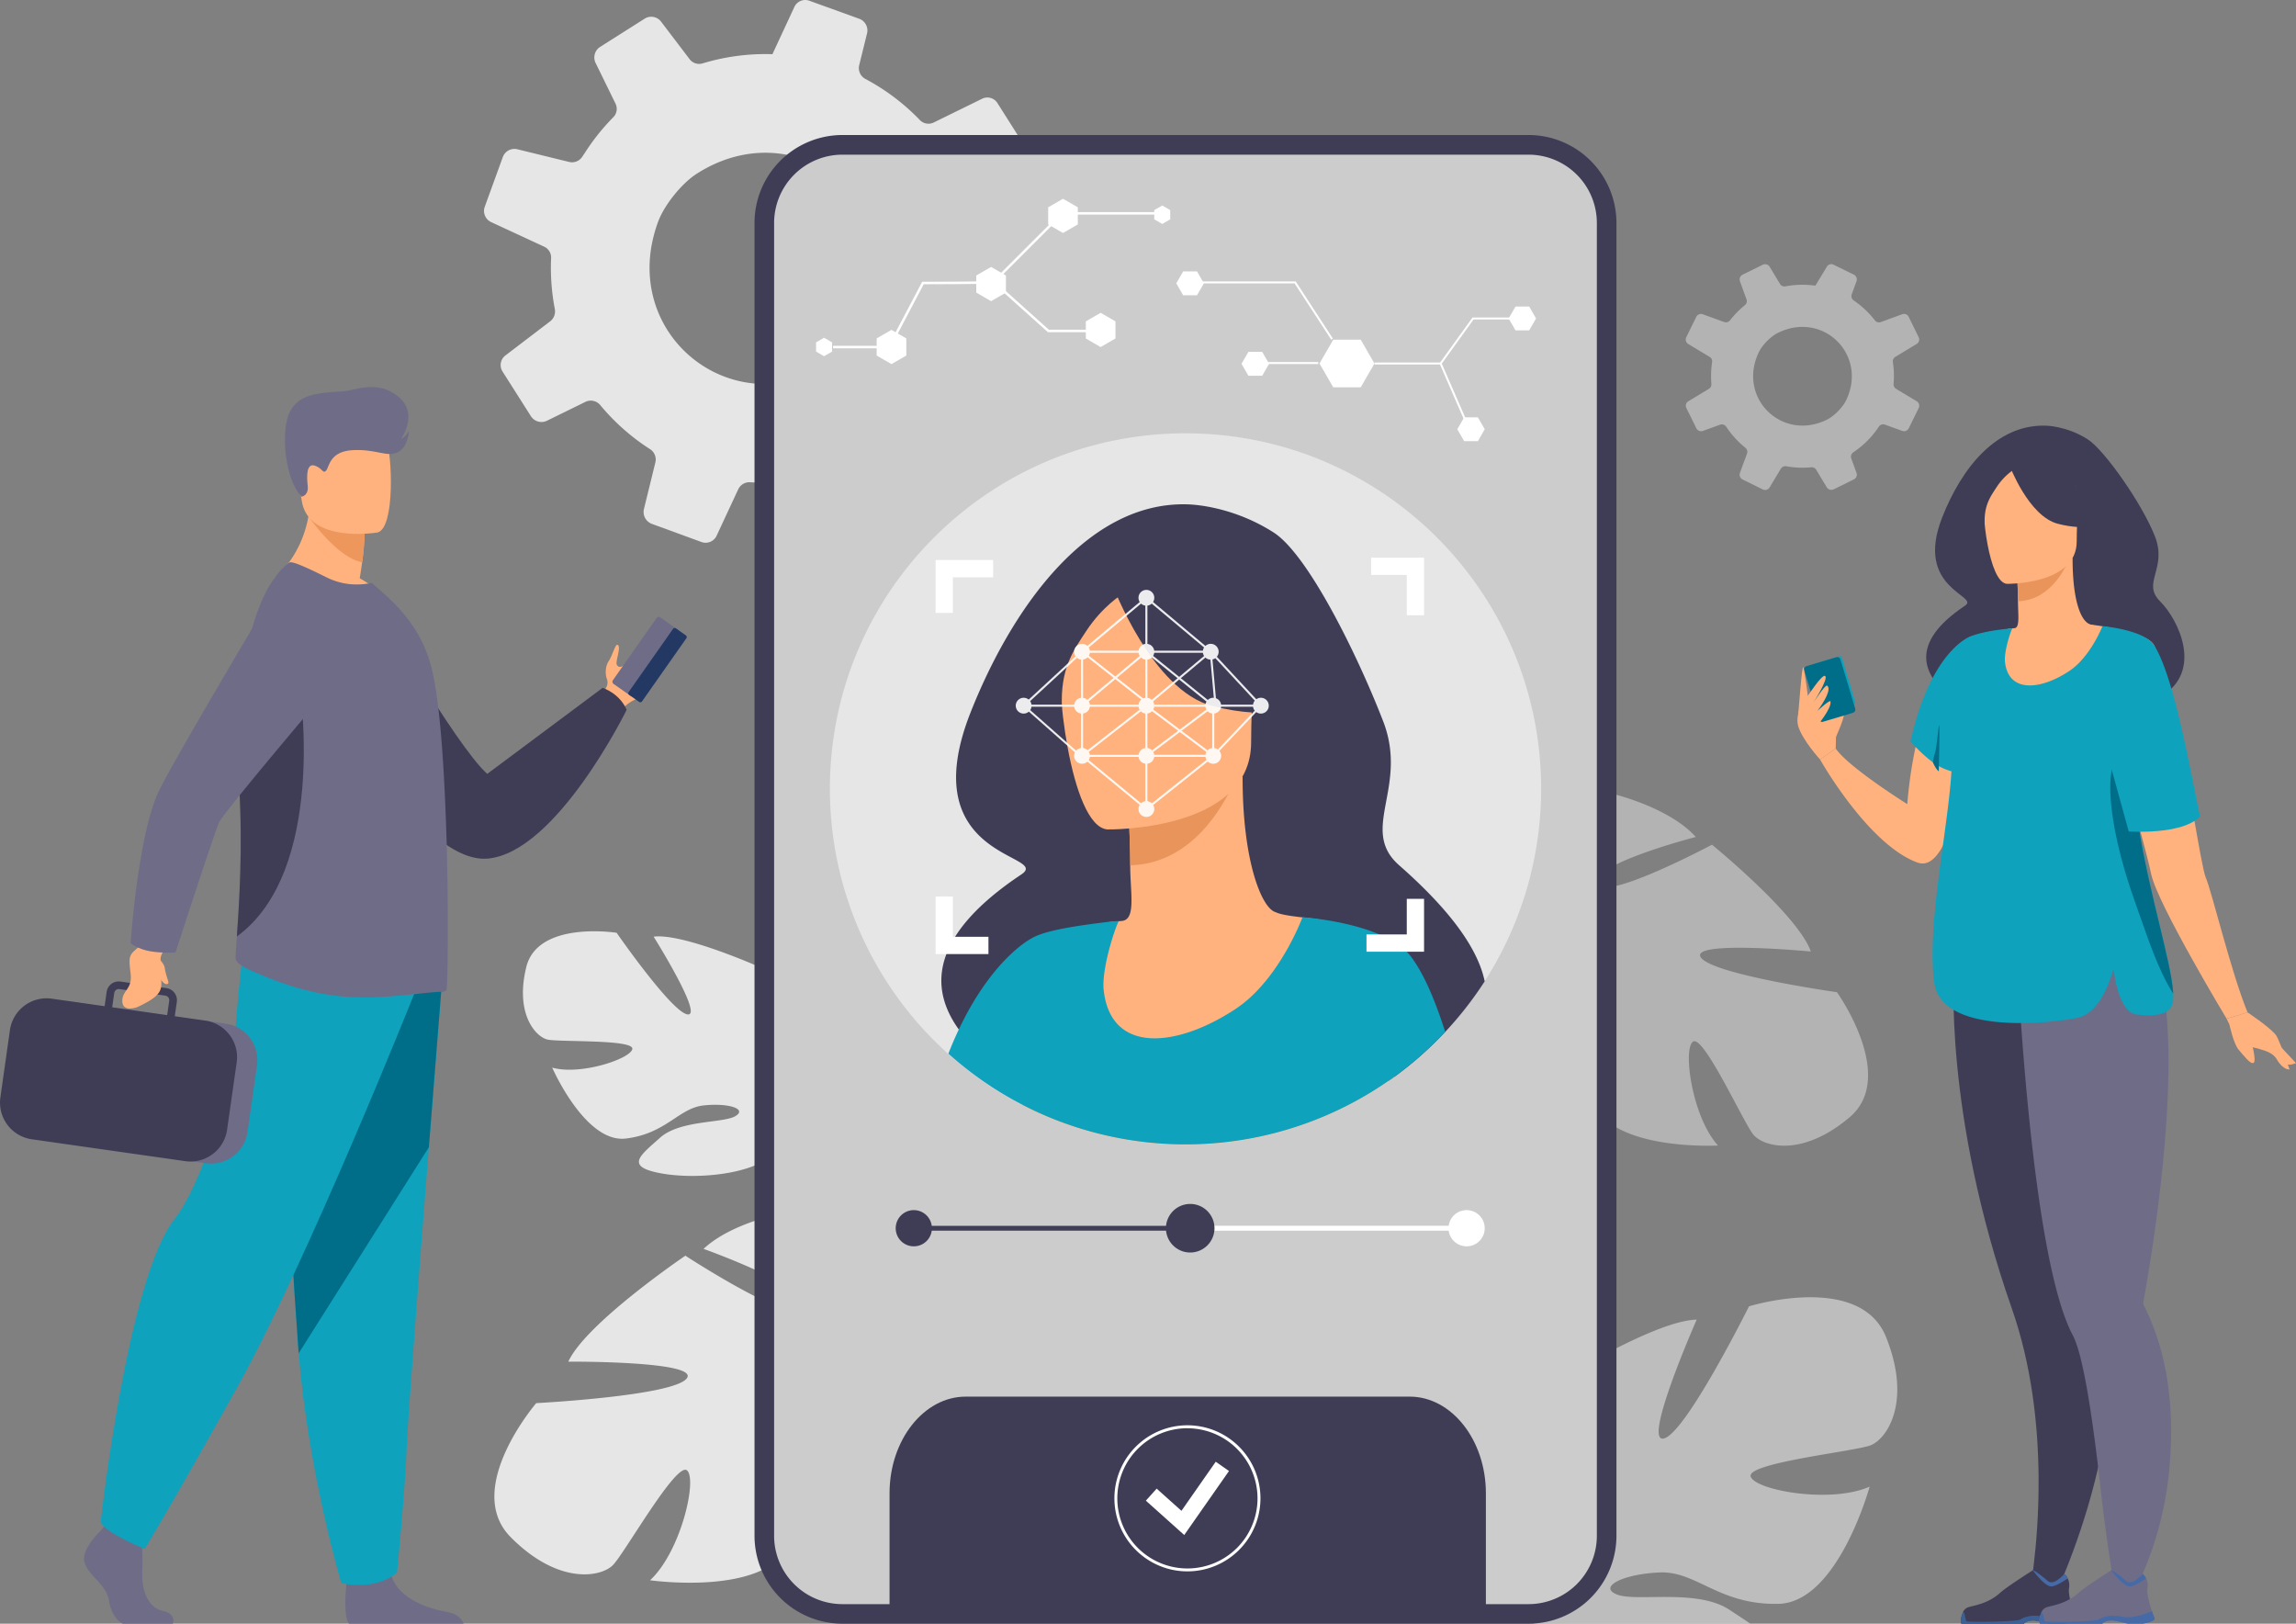 <svg id="_лой_1" data-name="‘лой_1" xmlns="http://www.w3.org/2000/svg" viewBox="0 0 2238.84 1583.03"><rect x="0" y="0" width="2238.84" height="1583.03" fill="#808080" stroke="none"/><defs><style>.cls-1,.cls-4{opacity:0.5;}.cls-2,.cls-3,.cls-4{fill:#e6e6e6;}.cls-3{opacity:0.6;}.cls-5{fill:#ffb27d;}.cls-6{fill:#6f6c88;}.cls-7{fill:#233862;}.cls-8{fill:#3f3d56;}.cls-9{fill:#0ea2bd;}.cls-10{fill:#006e88;}.cls-11{fill:#ed975d;}.cls-12{fill:#e8945b;}.cls-13{fill:#466aa5;}.cls-14{fill:#3b6096;}.cls-15{fill:#ccc;}.cls-16{fill:#fff;}.cls-17{opacity:0.9;}</style></defs><g class="cls-1"><path class="cls-2" d="M1868.88,391.1l-20-12a5.17,5.17,0,0,1-2.44-4.8q.32-3.7.31-7.48a85.79,85.79,0,0,0-1-13.7,5.11,5.11,0,0,1,2.42-5.21L1869,335.31a5,5,0,0,0,1.91-6.53l-9.81-20a5,5,0,0,0-6.1-2.46L1833.94,314a5,5,0,0,1-5.72-1.68,90.1,90.1,0,0,0-20.69-19.42,5.13,5.13,0,0,1-1.91-5.95l4.68-12.81a5.17,5.17,0,0,0-2.54-6.35l-19.85-9.71a4.52,4.52,0,0,0-1.25-.43,5,5,0,0,0-5.28,2.34l-9,14.89-2.19,3.64a88.18,88.18,0,0,0-12.55-.89,90.14,90.14,0,0,0-16.73,1.55,5,5,0,0,1-5.21-2.32l-10.11-16.8a5.15,5.15,0,0,0-6.69-1.95l-15.27,7.49-4.38,2.16a5.21,5.21,0,0,0-2.61,6.46l6.37,17.61a5,5,0,0,1-1.52,5.65A89.41,89.41,0,0,0,1688,311c-.38.41-.68.81-1,1.24a2.35,2.35,0,0,1-.36.41,5.08,5.08,0,0,1-5.49,1.27l-20.81-7.55a3.87,3.87,0,0,0-.72-.2A5.16,5.16,0,0,0,1654,309l-9.71,19.78a5.15,5.15,0,0,0,2,6.66l20.82,12.53a4.94,4.94,0,0,1,2.36,5.11,91.53,91.53,0,0,0-1,13.77q0,3.74.31,7.4a5.26,5.26,0,0,1-2.52,4.91l-20,12.09a5,5,0,0,0-1.9,6.48l9.73,19.75a5.22,5.22,0,0,0,6.48,2.62l16.68-6.05a5.13,5.13,0,0,1,6,2,89.79,89.79,0,0,0,18.63,20.46,5.1,5.1,0,0,1,1.63,5.77L1696.64,461a5.26,5.26,0,0,0,2.61,6.5l19.7,9.69a5.05,5.05,0,0,0,6.56-1.93l.53-.87L1736.49,457a5.16,5.16,0,0,1,5.36-2.41h0a89.78,89.78,0,0,0,15.76,1.4c2.87,0,5.69-.16,8.51-.41A5.05,5.05,0,0,1,1771,458l10.27,17.06a5.24,5.24,0,0,0,6.79,2l19.67-9.69a5.83,5.83,0,0,0,1.45-1.06,5.21,5.21,0,0,0,1.12-5.29L1805.17,447a5.18,5.18,0,0,1,.88-5,5.48,5.48,0,0,1,1.07-1,89.47,89.47,0,0,0,25-25.07,5,5,0,0,1,5.09-2.18,5.44,5.44,0,0,1,.83.23l16.85,6.12a5.11,5.11,0,0,0,6.33-2.54l.23-.46,9.48-19.26A5.21,5.21,0,0,0,1868.88,391.1Zm-157.5-38a59.14,59.14,0,0,1,4-10.39c3.31-6.64,11.47-14.85,18.12-18.12.72-.36,1.43-.69,2.14-1,43.56-19.57,85.58,23.2,64.46,66.79-2.77,5.7-8.9,12.38-14.87,16.53a31.61,31.61,0,0,1-4.07,2.38,55.18,55.18,0,0,1-18,5.34C1729.55,418.35,1701.9,387.47,1711.38,353.1Z"/></g><path class="cls-2" d="M1011.51,290.16,962,267.2a12.09,12.09,0,0,1-6.9-10.57q-.23-8.7-1.18-17.49A203,203,0,0,0,948,207.5a11.93,11.93,0,0,1,4.3-12.75l45.37-34.57a11.7,11.7,0,0,0,2.79-15.69l-27.89-44.06a11.59,11.59,0,0,0-14.83-4.2l-47.15,23.14a11.63,11.63,0,0,1-13.74-2.46,211.14,211.14,0,0,0-53.1-40,12,12,0,0,1-5.94-13.37l7.66-31A12.14,12.14,0,0,0,838,18.35L789.29.75a10.6,10.6,0,0,0-3-.69,11.64,11.64,0,0,0-11.72,6.78l-17.2,37-4.17,9a208.63,208.63,0,0,0-29.47,1.1,211.15,211.15,0,0,0-38.56,7.84,11.63,11.63,0,0,1-12.72-4.08L644.63,21.11a12,12,0,0,0-16.06-2.87L594.88,39.56l-9.64,6.13a12.21,12.21,0,0,0-4.46,15.7l19.3,39.42A11.62,11.62,0,0,1,598,114.34a208.51,208.51,0,0,0-27.89,35A36.3,36.3,0,0,0,568,152.5a6.87,6.87,0,0,1-.72,1,11.9,11.9,0,0,1-12.47,4.35l-50.39-12.33a8.74,8.74,0,0,0-1.71-.29,12.1,12.1,0,0,0-12.39,7.81l-17.62,48.51a12,12,0,0,0,6.24,15l51.65,23.93a11.63,11.63,0,0,1,6.79,11.3,213.55,213.55,0,0,0,1.05,32.35q.94,8.7,2.58,17.15a12.26,12.26,0,0,1-4.62,12.06l-43.6,33.24a11.72,11.72,0,0,0-2.8,15.58l27.66,43.54a12.24,12.24,0,0,0,15.76,4.46l37.31-18.3a12,12,0,0,1,14.52,3,210.32,210.32,0,0,0,48.57,43,12,12,0,0,1,5.24,13l-11.13,45.41a12.37,12.37,0,0,0,7.74,14.49L684,528.43a11.83,11.83,0,0,0,14.79-6.16l1-2.15,20-42.95a12.08,12.08,0,0,1,11.89-7h.05a209.38,209.38,0,0,0,37.06-.72c6.69-.73,13.23-1.79,19.73-3.1a11.84,11.84,0,0,1,11.92,4.4l28.22,37.13a12.26,12.26,0,0,0,16.32,3l43.38-27.53a13.26,13.26,0,0,0,3.1-2.85,12.21,12.21,0,0,0,1.27-12.6L877.2,436.44a12.21,12.21,0,0,1,.8-11.95,13.3,13.3,0,0,1,2.25-2.52,209.54,209.54,0,0,0,51.8-64.67,11.82,11.82,0,0,1,11.29-6.38,12.92,12.92,0,0,1,2,.32l40.8,10a12,12,0,0,0,14.1-7.52l.42-1.13,17.21-47.26A12.22,12.22,0,0,0,1011.51,290.16ZM635,241.43a140.65,140.65,0,0,1,6.72-25.23c6-16.28,23-37.46,37.64-46.78,1.57-1,3.14-2,4.72-2.91,96.53-56.59,205.19,32.44,167,139.31-5,14-17.6,31.07-30.46,42.23a73.62,73.62,0,0,1-8.87,6.59,129.69,129.69,0,0,1-40.63,17C693.84,388.81,621.63,323.87,635,241.43Z"/><path class="cls-3" d="M1823.91,1409.14c-15.89,6-121.14,17.08-116.8,30.41s77.89,26.78,116,9.82c0,0-30.94,113-88.91,114.29s-79.9-32.08-115.7-30.61-60.62,14.08-41.75,21.53,78.17-6.06,109.71,14.92c4.63,3.08,9.12,6,13.24,8.71,2.48,1.66,4.84,3.26,7,4.82H1495.88c0-1.7,0-3.32,0-4.82a125.24,125.24,0,0,0-.95-14s-109.12-45.23-70.55-128.67c0,0,32.57-52.28,72.06-69.4,0,0-8.13,118.59,14,118.73s-.47-132.79-.47-132.79,101.7-64.6,144.49-65.51c0,0-53.49,121.18-32,115.87s83-128.82,83-128.82,108.13-33.53,133.61,29.88S1839.81,1403.11,1823.91,1409.14Z"/><path class="cls-2" d="M497.83,1498.48c-46.6-47.2,25.05-130.5,25.05-130.5s133.74-7,146.78-24.12-115.51-16.33-115.51-16.33c17.34-37.74,114.16-103.3,114.16-103.3s109.61,71.53,118,51.75-100.28-58.39-100.28-58.39c30.51-28.54,89.64-37.33,89.64-37.33,89.2-2.09,87.27,112.55,87.27,112.55s38.52,24,97.57,25.94h0s11.48-.63,28.83,2l-5.49,9.43c-3-.7-5.92-1.28-8.81-1.71H975l-.13,0c-1.83-.2-4.45-.48-7.64-.79h0c-7.32-.4-12.62-.88-16.34-1.4h0c-22.73-1.67-53-2.66-62.69,2.81a21,21,0,0,0-3.15-4.53l3.15,4.53c25.18,36.27-16,120.32-51.43,159.9s-36.66,12.61-43.15-23.58,28.47-83.75,29.13-103.43-20.17-2.48-35.31,28.83,6.1,63.75-17.48,114.85-136.11,35-136.11,35c29.84-27.39,46.29-98.06,36.11-107.08s-60.71,80.41-72.22,92.23S544.44,1545.68,497.83,1498.48Z"/><path class="cls-2" d="M513.14,943c11.09-45.75,88.13-33.59,88.13-33.59s54.16,78.12,69.36,79.61-33.27-75.83-33.27-75.83c29.26-3.62,105,30.36,105,30.36s-2.27,92.87,12.83,90.58S753,951.79,753,951.79C781.6,959.55,809,992,809,992c34.55,53.06-35.37,94.7-35.37,94.7s-.09,32.2,20.76,68.58h0a109.67,109.67,0,0,1,9.54,18.16l-7.75.21q-1-3.09-2.26-6a0,0,0,0,0,0,0,.59.59,0,0,0,0-.08c-.56-1.19-1.37-2.87-2.37-4.92h0c-2.49-4.57-4.18-8-5.25-10.39v0c-7.47-14.35-18.18-33-25.1-36.8a15,15,0,0,0,1.57-3.59l-1.57,3.59c-12.49,28.74-78.62,35.23-115.73,28.64s-21.3-17.43-1.87-34.85,61.19-14.08,73.31-21-6-13.1-30.58-10.55S650,1105.11,610.38,1110s-71.92-69.12-71.92-69.12c27.67,7.79,76.49-8.66,78.13-18.18s-71.21-6.63-82.64-9.17S502,988.76,513.14,943Z"/><path class="cls-4" d="M1803.63,1089.21c46.63-39.56-12.4-121.87-12.4-121.87S1669,950,1658.4,933.26s107.4-5.6,107.4-5.6c-12.86-36.07-96.44-104.14-96.44-104.14s-106.46,56.78-112.6,37.93S1653.59,816,1653.59,816c-25.69-28.69-79.28-41.56-79.28-41.56-81.73-9.17-89.28,96.26-89.28,96.26s-37.32,18.88-91.71,15.89h0a142.53,142.53,0,0,0-26.63-.48l4.27,9.11c2.79-.41,5.54-.69,8.23-.85h.17c1.7,0,4.12-.08,7.08-.11h0c6.75.23,11.65.22,15.11,0h0c21,.31,48.91,1.86,57.34,7.67a19.87,19.87,0,0,1,3.26-3.91l-3.26,3.91c-26.07,31.26,5,111.79,34.23,151s32.65,14.56,41.54-18.14-19.33-79.22-18.34-97.35,18.72-.64,30.08,29.35-10.78,58,6.72,106.87,122.15,43.17,122.15,43.17c-25.17-27.57-34.54-93.81-24.46-101.26s49.22,78.77,58.83,90.56S1757,1128.77,1803.63,1089.21Z"/><g id="man"><path class="cls-5" d="M644.19,647.74c-5.09,13.67-13.9,29.54-23.15,33.48-10.48,4.48-14.86,10.8-14.86,10.8l-8.46-4.92-10.11-5.88s.23-1.12.73-3,1.25-4.35,2.27-7.17a9.77,9.77,0,0,0,1.2-9c-1.9-5-1.52-12.74,1.73-17.46s6.37-16.32,8.32-16c4.73.81-2.32,16.78-.3,19.74,1.83,2.68,4.12,1.76,4.55,1.55l.07,0c13.27-5.83,29.36-37.28,36.48-33C645.32,618.47,646.35,641.92,644.19,647.74Z"/><path class="cls-6" d="M598.29,666.78l16.62,11.68a2.62,2.62,0,0,0,3.64-.63l42.57-60.58a2.61,2.61,0,0,0-.64-3.63l-16.62-11.68a2.61,2.61,0,0,0-3.63.63l-42.57,60.58A2.61,2.61,0,0,0,598.29,666.78Z"/><path class="cls-7" d="M613.51,677.47l9.74,6.85a2,2,0,0,0,2.76-.48l43.29-61.6a2,2,0,0,0-.48-2.76l-9.74-6.85a2,2,0,0,0-2.77.48L613,674.71A2,2,0,0,0,613.51,677.47Z"/><path class="cls-8" d="M359.88,579.86s84.56,147.49,115.24,174.63l112.49-83.87s16.32,5,23.47,21.4c0,0-68.31,139.17-135.57,145.07S313.86,670.28,313.86,670.28Z"/><path class="cls-6" d="M168.51,1583H119.65c-6.15-3.34-11.63-11-13.36-22.38-2.39-15.75-20-24.33-23.85-37.21s15.75-31,15.75-31l3.27-4.22,3.4-4.38,32.43,7.64s.8,7.73,1.29,17.56a225,225,0,0,1,.14,22.5c-.95,17.16,4.8,35.65,20.05,39C170.05,1573,169.55,1579.71,168.51,1583Z"/><path class="cls-6" d="M452.07,1583H340.34c-5.38-6.55-3.4-30.75-2.58-38.66.16-1.59.28-2.51.28-2.51s38.16-30.52,43.4-7.16c.16.74.35,1.45.56,2.16,6.6,21.86,36.22,31.79,53.33,34.56C446.44,1573.22,450.55,1579,452.07,1583Z"/><path class="cls-9" d="M430.78,959.33s-5.79,72.28-12.6,159.18c-9.25,118-20.38,263-21.49,290.49-1.9,47.69-9.54,124-9.54,124s-18.11,18.13-54.36,10.49c0,0-32.3-108.91-41.53-224.14-.14-1.89-.29-3.79-.43-5.69-8.58-117.31-21.93-364.33-21.93-364.33Z"/><path class="cls-10" d="M430.78,959.33s-5.79,72.28-12.6,159.18L291.26,1319.33c-.14-1.89-.29-3.79-.43-5.69-8.58-117.31-21.93-364.33-21.93-364.33Z"/><path class="cls-9" d="M404.33,967.91s-104.44,261.79-173.1,384.82S141.1,1510.1,141.1,1510.1s-39.34-15.74-42.92-26.47c0,0,26.26-237.51,72.25-295.41,26-32.72,56.51-130.9,57.94-165.23s9.29-102.29,9.29-102.29Z"/><path class="cls-5" d="M378.33,586.27c-40.81,12.88-111.42-21.88-111.42-21.88s37.63-28.24,35.65-86.95l31.56,25.43,21.43,17.27a257.6,257.6,0,0,1-2.43,28c-.62,4.69-1.39,9.92-2.36,15.64A97.72,97.72,0,0,1,378.33,586.27Z"/><path class="cls-11" d="M355.55,520.14a257.6,257.6,0,0,1-2.43,28c-23.75-4.08-50.69-42.46-50.69-42.46,12.09-3.5,22.68-4.12,31.69-2.84Z"/><path class="cls-5" d="M368,519.17s-67.4,11.2-73.73-30.88-19.29-69,23.48-77.92,53.56,5.87,59.09,19.41S385.4,515.17,368,519.17Z"/><path class="cls-6" d="M435.29,965.35A6.61,6.61,0,0,1,431,967c-15.33-.21-60,8.31-97.83,4.42-31.87-3.06-60.09-12.5-90.39-26.08-4-1.81-13.28-6.75-13.07-11.25.13-4.92.62-12.06,1.24-21.06,2.14-31.27,5.88-85.06,2.23-147.12-.65-11.56-1-23-1-34.31-.31-84.1,16.37-158.08,49.88-183.12,2.86-2.05,20.44,6.54,36.58,14.5,14.92,7.36,29.84,8.17,43.94,5.32l14.09,12.46c17.17,15.94,36,37.61,44.15,70.5,7,28,11,78.48,13.28,130.79,1,23.71,1.84,47.62,2.05,70.31v.81c.2,2.25.2,4.71.2,7C437.13,918.34,436.31,964.52,435.29,965.35Z"/><path class="cls-8" d="M231,913c2.14-31.27,5.88-85.06,2.23-147.12-.65-11.56-1-23-1-34.31,14-33.86,25.37-58.42,25.37-58.42H292.7S318.5,849.37,231,913Z"/><path class="cls-6" d="M50.7,1112.72l150.07,21.39a36,36,0,0,0,40.57-30.46l9.27-65A36,36,0,0,0,220.16,998L70.08,976.66a36,36,0,0,0-40.57,30.45l-9.27,65A36,36,0,0,0,50.7,1112.72Z"/><path class="cls-8" d="M228.63,1017.43h0a36.1,36.1,0,0,0-24.86-21.72h0c-1.13-.27-2.28-.5-3.47-.67l-29.88-4.25,2-14a11.9,11.9,0,0,0-10.09-13.43l-7.79-1.12-31.38-4.47-5.66-.8A11.88,11.88,0,0,0,104,967l-2,14-51.58-7.36a36.12,36.12,0,0,0-40.73,30.57L.36,1070a36.1,36.1,0,0,0,30.56,40.72l149.81,21.35a34.21,34.21,0,0,0,7.81.25h0a35.36,35.36,0,0,0,11.69-2.95,36.06,36.06,0,0,0,21.2-27.87l9.38-65.78A35.66,35.66,0,0,0,228.63,1017.43ZM111.41,968.05a4.44,4.44,0,0,1,3.68-3.74,4.29,4.29,0,0,1,1.34,0l6.66.94,24.7,3.53,13.46,1.92a4.43,4.43,0,0,1,3.76,5l-2,14-53.61-7.65Z"/><path class="cls-5" d="M164.82,919.07s-7.88,10.5-8.2,14.69c-2.11,28.43,10.88,32.37-22.76,48.16,0,0-14.36,5.48-14.6-5.67s10-11.33,8.1-26.94c-2.16-18-1.94-18.17,9.87-27.57l7.83-12.93Z"/><path class="cls-6" d="M144.78,927.11c12.67,2.48,26.4,1.47,26.4,1.47s37.62-116.21,42.46-126.82S325.38,665.5,325.38,665.5L280.85,554.05S165.23,747.18,153.49,774.32c-19.4,44.85-26.13,145.39-26.13,145.39A48.21,48.21,0,0,0,144.78,927.11Z"/><path class="cls-6" d="M294.24,484.23s6.92-1.15,5.8-10.68-1.1-22,6.65-19.66,8.13,8.52,11.31,4.9,3.24-18.88,26.29-19.94,32.42,7,43.14,2.25,11.28-20.94,11.28-20.94-3,5.79-7.65,7.64c0,0,17.88-24.46-2.82-41.23s-41.81-5.8-53.8-5.07C308,383.1,291,384.68,282.37,402S277.3,467.54,294.24,484.23Z"/><path class="cls-5" d="M152.39,931.57s7.59,7.91,8.06,11.2c1.54,10.57,5.07,15.13,3.3,16.28-3.67,2.39-8.54-5.43-10.86-12.45S152.39,931.57,152.39,931.57Z"/></g><path class="cls-8" d="M1994.74,415s20.13,0,41,13.3c16.38,10.45,53.42,63.33,65.62,94.79s-13.23,45.09,4.94,63.14c17.95,17.85,42.49,68.18.86,92.89-23.52,14-65.37-29.21-92.25-35.3s-98.82,49.32-117.74,31.89-37.87-47.36,19-85.26c14.68-9.78-50-15.91-22.31-86.07C1912.88,456,1946.81,413.58,1994.74,415Z"/><path class="cls-5" d="M1790.24,718.64c0-.7,10.36-22.13,7.07-23.78s-9.21-1.4-9.89,2.35S1790.24,718.64,1790.24,718.64Z"/><path class="cls-8" d="M1944.94,452.31s50.72-51.09,82.89-4.36c0,0,19.87-5.78,28.55,35.07,8.86,41.68-4.68,67.16-19,59.33-9.19-5-16.15,11.07-16.15,11.07Z"/><path class="cls-5" d="M1869.57,840.89c-48.31-17.8-94.84-100.47-94.84-100.47L1790,729.75c12.7,18.56,69.79,54.21,69.79,54.21,1.3-15.65,3.19-29.84,5.53-42.7,15.85-87.37,52.11-113.25,61.84-118.75a22.4,22.4,0,0,1,2.45-1.24s0,.64-.1,1.86c-.14,2.63-.45,7.93-1,15.19C1924.74,692.42,1909.94,855.77,1869.57,840.89Z"/><path class="cls-5" d="M2103.07,930.11c-23.87-53.53-35.29-68.67-35.69-85.51-.31-13.32,6.25-27.69,19-62.92a130.94,130.94,0,0,0,6.35-25.47C2102.83,688.28,2063.38,614,2039,609c-10.55-2.55-18.14-25.43-18-65l-3.06.61-51.4,10.17s1.16,16.18,1.2,31.42c0,12.7,2.15,26.07-3.61,26.26-3.7.33-5.88.55-5.88.55s-42.87,59.53-46.47,114.9,34.32,79.41-.29,190.05C1876.12,1030.94,2116.25,959.68,2103.07,930.11Z"/><path class="cls-12" d="M1966.5,554.76s1.17,16.18,1.21,31.42c28.77-.81,44-27,50.2-41.59Z"/><path class="cls-8" d="M2023.22,539s15.08-23.82,18.7-44.19c2.58-14.54-4.83-68.44-59-60.68a73.58,73.58,0,0,0-30.52,11.54c-11.76,7.94-28.73,25.09-9.76,72.12l4.93,15.89Z"/><path class="cls-5" d="M1956.9,569.2s68.06,1.12,68.11-41.28,8.86-70.8-34.59-73.31-51.92,13.66-55.38,27.8S1939.2,567.81,1956.9,569.2Z"/><path class="cls-8" d="M1959.42,453.57s18.63,49.74,47.23,57.09,41-.31,41-.31-21.94-17.42-26.49-47.84C2021.17,462.51,1973.47,429.9,1959.42,453.57Z"/><path class="cls-8" d="M1964,457.61a60,60,0,0,0-17.23,17.57c-6.21,9.46-12.4,17.86-11.48,36.59,0,0-14-33.8,1.74-52.93C1953.8,438.56,1964,457.61,1964,457.61Z"/><path class="cls-8" d="M2042.8,1443.73c-17.12,68.12-42.9,120.34-42.9,120.34l-22.44-1.55s11-52.37,10.37-123.12c-.44-49.46-6.56-107.91-26.1-163.73-67.16-191.8-56.31-331.39-56.31-331.39l126.29,14.77,5.89.69c.52,58,2,136.75,3.33,198.33,1.16,55.38,2.18,96.87,2.18,96.87C2067.39,1307.23,2058.57,1381,2042.8,1443.73Z"/><path class="cls-5" d="M2191.59,987l-20.44,6.13s-67.4-111.84-73.53-140.94c-2-9.47-6.9-28.43-12.62-49.67-11.83-44-27.11-97.81-27.11-97.81l-5-21.79-17.16-74.31s32.86,3.36,52.07,11.39c6.37,2.66,11.22,5.83,12.92,9.55,14.11,31,28.21,109.38,38.11,165.26,5.52,31.15,9.73,55.32,11.93,60.45C2156.86,869.51,2175.59,948.15,2191.59,987Z"/><path class="cls-6" d="M2115.26,1432.85c-7.26,77.5-39.24,127.61-39.24,127.61l-10.72,7.8s-10.15-54.6-17.33-119.56c-6.84-61.74-16.22-127.07-26.83-147C1979,1222.6,1966.35,924,1966.35,924l128-6.35c12.88,21.65,18.49,57.16,19.83,97.54,3.37,101.89-20.59,234.76-24.17,254a.11.11,0,0,1,0,0,6.68,6.68,0,0,0,.84,4.29C2116.36,1324,2120,1381.66,2115.26,1432.85Z"/><path class="cls-9" d="M2119.12,968.75c.22,4.31,0,7.76-.8,10.23-2.72,8.58-12.08,12.48-34.7,10.14-13.82-1.44-20-24.61-22.74-44.37q-12.45,42.42-35,47.48c-21.92,4.88-132.54,18.33-139.78-34.25-8-57.84,15.88-160.25,17.19-215.47a273.42,273.42,0,0,1-4-51.17c.92-39.33,13.59-62.18,22.47-71.06,15.68-6,40.56-7.75,40.46-7.6-1.87,3.35-8.2,22.72-7.15,32.61,3.27,30.71,35,27.4,62.81,8.82,20.59-13.72,32.23-43.62,32.23-43.62s41.1,3.35,50.73,19.09c18.44,30.12,32.82,110.16,44.35,166.44-27.95,15.41-52.37,10.82-59.95,8.79C2095.18,869.62,2117.64,939.22,2119.12,968.75Z"/><path class="cls-5" d="M1790,729.75c0-2.1,1.77-32.5-3.64-38.89s-16.47-15.47-19.94-15.19-17.07,18.34-13,32.18,21.33,32.57,21.33,32.57Z"/><path class="cls-9" d="M1807.87,686.5l-27.1,8.12a1.59,1.59,0,0,1-2-.9l-13.17-44a1.58,1.58,0,0,1,1.21-1.87l27.09-8.12a1.59,1.59,0,0,1,2.05.9l13.17,44A1.59,1.59,0,0,1,1807.87,686.5Z"/><path class="cls-10" d="M1806.6,695,1778,703.58a3.27,3.27,0,0,1-4.21-1.84l-14.53-48.49a3.27,3.27,0,0,1,2.5-3.86l28.58-8.56a3.27,3.27,0,0,1,4.21,1.84l14.53,48.49A3.27,3.27,0,0,1,1806.6,695Z"/><path class="cls-8" d="M2012.83,1582.89H1998.5c-4.8-.75-8.35-2.14-13.27-2.79-7.48-1-10.92,2.09-11.6,2.79l-.13.14h-60.87c-1.54-2.18-.06-7.25,1.38-11a8.63,8.63,0,0,1,5.69-5.21c6.46-1.87,19.18-3.54,30.84-14.09,6.55-5.92,31.66-21.78,31.66-21.78l.13,0c.55,0,3.18.81,14.59,10.46,5.91,5,16-7,16-7a14.3,14.3,0,0,1,3.3,4.47,15.13,15.13,0,0,1,1.3,9.35c-.9,5.48,2,15.67,4.37,22.57,1.41,4.17,2.61,7.14,2.61,7.14S2025.15,1581.35,2012.83,1582.89Z"/><path class="cls-13" d="M2016.19,1538.85c-3.42,2.41-10.64,7.16-15.44,7.78-6.46.85-18.55-15.65-18.55-15.65l.13,0c.55,0,3.18.81,14.59,10.46,5.91,5,16-7,16-7A14.3,14.3,0,0,1,2016.19,1538.85Z"/><path class="cls-14" d="M2012.83,1582.89H1998.5c-4.8-.75-8.35-2.14-13.27-2.79-7.48-1-10.92,2.09-11.6,2.79l-.13.14h-60.87c-1.54-2.18-.06-7.25,1.38-11,1.84-1.65,2.37,7.13,3.39,8.53s49.65.51,52.46-1.53,11.23-5.62,23-2.81c10.22,2.44,25.29-3.82,29-5.48,1.41,4.17,2.61,7.14,2.61,7.14S2025.15,1581.35,2012.83,1582.89Z"/><path class="cls-6" d="M2089.29,1582.89H2075c-4.8-.75-8.34-2.14-13.26-2.79-7.48-1-10.92,2.09-11.61,2.79l-.13.14h-60.87c-1.53-2.18-.06-7.25,1.38-11a8.64,8.64,0,0,1,5.7-5.21c6.45-1.87,19.18-3.54,30.83-14.09,6.56-5.92,31.66-21.78,31.66-21.78l.14,0c.55,0,3.17.81,14.59,10.46,5.9,5,16-7,16-7a14.3,14.3,0,0,1,3.3,4.47,15.12,15.12,0,0,1,1.31,9.35c-.91,5.48,2,15.67,4.36,22.57,1.42,4.17,2.61,7.14,2.61,7.14S2101.62,1581.35,2089.29,1582.89Z"/><path class="cls-13" d="M2092.65,1538.85c-3.42,2.41-10.64,7.16-15.43,7.78-6.47.85-18.56-15.65-18.56-15.65l.14,0c.55,0,3.17.81,14.59,10.46,5.9,5,16-7,16-7A14.3,14.3,0,0,1,2092.65,1538.85Z"/><path class="cls-13" d="M2089.29,1582.89H2075c-4.8-.75-8.34-2.14-13.26-2.79-7.48-1-10.92,2.09-11.61,2.79l-.13.14h-60.87c-1.53-2.18-.06-7.25,1.38-11,1.85-1.65,2.37,7.13,3.39,8.53s49.66.51,52.47-1.53,11.23-5.62,23-2.81c10.22,2.44,25.28-3.82,29-5.48,1.42,4.17,2.61,7.14,2.61,7.14S2101.62,1581.35,2089.29,1582.89Z"/><path class="cls-10" d="M2119.12,968.75c-15.53-24.47-24.63-54.09-36.79-88-31.33-87.35-26.58-135.1-19-136.86s21.92,60.92,21.92,60.92C2095.18,869.62,2117.64,939.22,2119.12,968.75Z"/><path class="cls-9" d="M1910.08,753a39.28,39.28,0,0,1-7.15-1.07c-.52-.13-1-.27-1.57-.42a54.64,54.64,0,0,1-16.57-8.32c-10.4-7.43-21.91-20.18-21.91-20.18,20.26-90.2,58.91-102.75,58.91-102.75S1934.12,754.3,1910.08,753Z"/><path class="cls-5" d="M1763.13,678s13.12-20.18,16.32-19.06c4.58,1.6-11.89,27.22-11.89,27.22s12.2-19.14,14.11-17.7c4.34,3.28-2.57,15.3-9.43,24.52,0,0,12.27-11.23,12.67-9.21,1.41,7.09-13.47,24.27-13.47,24.27l-8.31-19Z"/><path class="cls-5" d="M1753.29,696.75c.63-2.47,3.83-50.68,5.21-46.1s4.63,29.84,4.63,29.84Z"/><path class="cls-9" d="M2050.67,719.55l25.07,91.11s52.2,3.6,69.48-14.64l-31.58-81.11Z"/><path class="cls-10" d="M1890.52,752c-.17-.13-.34-.27-.5-.42-2-1.77-3.72-4.89-5.23-8.32a52.2,52.2,0,0,1,1.94-8.89c1.93-5.69,3.53-28.91,4.2-27S1890.52,752,1890.52,752Z"/><path class="cls-5" d="M2191.59,987s24.65,16.39,28.42,23.29,12.56,32.34,12.56,32.34-6.28,1-12.56-10-27-10-33.91-16-14.95-23.44-14.95-23.44Z"/><path class="cls-5" d="M2173.83,998.49s4.1,19.3,9.13,25,11.93,15.07,14.75,12.56-3.14-23.55-3.14-23.55Z"/><path class="cls-5" d="M2216.55,1012.45c.63.94,22.29,24,22.29,24s-7.84,3.55-10,0S2216.55,1012.45,2216.55,1012.45Z"/><path class="cls-15" d="M1566.65,217.36v1280a76.13,76.13,0,0,1-76.12,76.14H821.42a76.13,76.13,0,0,1-76.13-76.14v-1280a76.12,76.12,0,0,1,76.13-76.12h669.11A76.12,76.12,0,0,1,1566.65,217.36Z"/><path class="cls-2" d="M1502.78,769.23A347.09,347.09,0,0,1,1359.5,1050c-1.64,1.2-3.29,2.39-5,3.53a347.21,347.21,0,0,1-341.69,31.59q-8.1-3.69-16-7.79a340.65,340.65,0,0,1-35.29-21,347.34,347.34,0,0,1-152.3-287.14c0-191.49,155.24-346.73,346.76-346.73S1502.78,577.74,1502.78,769.23Z"/><path class="cls-8" d="M1447.75,956.76A349.32,349.32,0,0,1,1359.5,1050c-1.64,1.2-3.29,2.39-5,3.53-41.22-8-91.23-60.59-133.65-82.72a92.54,92.54,0,0,0-21.87-8.49c-24.61-5.59-67.6,13.92-111.14,34.11-26,12-52.15,24.32-74.74,31.67l-.58.2c-20.36,6.57-37.78,9.08-49.48,3.73a23.67,23.67,0,0,1-6.21-4.1,162.28,162.28,0,0,1-21.9-24.25c-26.33-36.61-32.83-88.6,60.94-151.11,30.19-20.12-106.47-13.45-49.55-157.76,39.24-99.47,112.68-205.92,211.26-203.09,0,0,41.4,0,84.25,27.36,33.68,21.49,81.77,119.29,106.86,184s-23.94,105.73,15.62,140.51C1405.61,879.88,1440,919.51,1447.75,956.76Z"/><path class="cls-8" d="M1055.3,568.26s104.32-105.07,170.49-9c0,0,40.86-11.88,58.71,72.14,18.22,85.73-9.63,138.14-39.1,122-18.91-10.32-33.22,22.76-33.22,22.76Z"/><path class="cls-5" d="M1359.5,1050c-1.64,1.2-3.29,2.39-5,3.53a347.21,347.21,0,0,1-341.69,31.59q-8.1-3.69-16-7.79a443.3,443.3,0,0,1,15.72-47.8v0l.55-1.41c28.42-72.4,69.47-129.4,69.47-129.4h.22a.85.85,0,0,1,.2,0l.37,0h0l.41,0,.59-.05c.57,0,1.29-.12,2.11-.22.26,0,.5-.06.76-.07s.44,0,.66-.06l.64-.05.49,0,.51,0,5.11-.47c13.17-2.21,7.5-27.87,7.43-54,0-5.88-.12-11.82-.26-17.61l-.09-2.87c0-.87,0-1.72-.07-2.57s0-1.49-.07-2.22c0-.29,0-.57,0-.85,0-1.85-.13-3.67-.2-5.45-.05-1.49-.11-2.93-.17-4.33-.3-6.74-.61-12.73-.88-17.49,0-.54-.06-1.07-.09-1.58a.81.81,0,0,1,0-.15c0-.33,0-.64-.06-1,0-.77-.1-1.5-.14-2.17,0-.49-.06-.93-.09-1.36s-.06-1.11-.1-1.6a1.69,1.69,0,0,0,0-.23c0-.75-.09-1.38-.12-1.88,0-.17,0-.33,0-.47l-.06-.85,99.73-19.74,6-1.19,6.28-1.24v.07c0,6.57.09,12.92.3,19,2.41,69.59,19.19,109.93,32,113.32,4.83,2.45,15.63,3.84,26.07,5.07,11,1.27,21.54,2.37,24.41,4.32C1324.86,919.25,1349.42,978.38,1359.5,1050Z"/><path class="cls-12" d="M1099.66,779s2.4,33.27,2.47,64.62c59.17-1.67,90.44-55.64,103.25-85.56Z"/><path class="cls-8" d="M1216.3,746.53s31-49,38.45-90.88c5.31-29.91-9.92-140.76-121.32-124.8a151.41,151.41,0,0,0-62.77,23.73c-24.18,16.34-59.09,51.6-20.06,148.34l10.14,32.68Z"/><path class="cls-5" d="M1079.9,808.66s140,2.31,140.08-84.89S1238.2,578.15,1148.83,573,1042.06,601.08,1035,630.18,1043.49,805.81,1079.9,808.66Z"/><path class="cls-8" d="M1085.08,570.85s38.33,102.3,97.14,117.42,84.34-.63,84.34-.63-45.12-35.84-54.48-98.41C1212.08,589.23,1114,522.16,1085.08,570.85Z"/><path class="cls-8" d="M1094.58,579.16s-19.28,11.5-35.44,36.14c-12.77,19.46-25.5,36.73-23.6,75.26,0,0-28.88-69.53,3.57-108.87C1073.52,540,1094.58,579.16,1094.58,579.16Z"/><path class="cls-9" d="M1376,932.85c-25-33.35-105.92-38.59-105.92-38.59a.1.1,0,0,1,0,0c-.6,1.59-17.5,46.53-49.19,76.53a117.77,117.77,0,0,1-15.49,12.47c-45.05,30-95,40.66-117.52,13.15-6.12-7.48-10.24-17.79-11.68-31.3-2.15-20.35,10.88-60.19,14.72-67.07.06-.09-.48-.07-1.31,0l-.51,0-.49,0-.64.05c-.22,0-.43,0-.66.06s-.5,0-.76.07c-.74.06-1.48.15-2.11.22l-.59.05-.41,0h0l-.37,0a.85.85,0,0,0-.2,0h-.22c-20.82,2.74-62.6,7.29-77.23,16.65l0,0c-.84.42-37.85,19.74-70.39,88.31-3.49,7.36-6.93,15.28-10.27,23.82a345.46,345.46,0,0,0,36.88,28.84,340.65,340.65,0,0,0,35.29,21q7.88,4.1,16,7.79a347.21,347.21,0,0,0,341.69-31.59c1.68-1.14,3.33-2.33,5-3.53a346.57,346.57,0,0,0,49.61-43.78C1399.38,975.27,1388.5,949.52,1376,932.85Z"/><polygon class="cls-16" points="929.14 597.53 912.29 597.53 912.29 545.99 968.43 545.99 968.43 562.83 929.14 562.83 929.14 597.53"/><polygon class="cls-16" points="1388.6 599.83 1371.76 599.83 1371.76 560.53 1337.06 560.53 1337.06 543.69 1388.6 543.69 1388.6 599.83"/><polygon class="cls-16" points="1388.6 927.86 1332.46 927.86 1332.46 911.02 1371.76 911.02 1371.76 876.32 1388.6 876.32 1388.6 927.86"/><polygon class="cls-16" points="963.84 930.16 912.29 930.16 912.29 874.02 929.14 874.02 929.14 913.32 963.84 913.32 963.84 930.16"/><path class="cls-8" d="M1448.89,1455.79v113.52q0,2.1-.09,4.17H867.49q-.09-2.07-.09-4.17V1455.79c0-51.79,33.43-94.16,74.28-94.16h432.93C1415.46,1361.63,1448.89,1404,1448.89,1455.79Z"/><path class="cls-8" d="M1490.52,1583H821.42a85.78,85.78,0,0,1-85.69-85.68v-1280a85.79,85.79,0,0,1,85.69-85.69h669.1a85.79,85.79,0,0,1,85.69,85.69v1280A85.78,85.78,0,0,1,1490.52,1583ZM821.42,150.79a66.65,66.65,0,0,0-66.58,66.58v1280a66.65,66.65,0,0,0,66.58,66.57h669.1a66.65,66.65,0,0,0,66.58-66.57v-1280a66.65,66.65,0,0,0-66.58-66.58Z"/><polygon class="cls-16" points="1154.76 1496.56 1117.34 1463.06 1127.86 1451.32 1152.03 1472.96 1185.47 1425.11 1198.39 1434.14 1154.76 1496.56"/><path class="cls-16" d="M1157.87,1532a71.21,71.21,0,1,1,71.21-71.21A71.28,71.28,0,0,1,1157.87,1532Zm0-139.56a68.36,68.36,0,1,0,68.35,68.35A68.44,68.44,0,0,0,1157.87,1392.48Z"/><rect class="cls-16" x="891.05" y="1195.04" width="539.04" height="4.82"/><path class="cls-16" d="M1412.45,1197.45a17.65,17.65,0,1,1,17.65,17.65A17.65,17.65,0,0,1,1412.45,1197.45Z"/><path class="cls-8" d="M873.41,1197.45a17.65,17.65,0,1,1,17.65,17.65A17.65,17.65,0,0,1,873.41,1197.45Z"/><path class="cls-8" d="M1136.91,1197.45a23.67,23.67,0,1,1,23.67,23.67A23.67,23.67,0,0,1,1136.91,1197.45Z"/><rect class="cls-8" x="891.05" y="1195.04" width="269.15" height="4.82"/><path class="cls-16" d="M812.33,339.58v-2.42h54l32.87-62.44H900c25.64,0,64.42-.25,68.34-.92l67-67h98v2.41h-97L970.1,275.42c-.56,1.11-4.71,1.33-35.62,1.58-15.17.12-30.34.13-33.79.13l-32.86,62.45Z"/><polygon class="cls-16" points="980.89 285.28 980.89 268.58 966.42 260.23 951.96 268.58 951.96 285.28 966.42 293.63 980.89 285.28"/><polygon class="cls-16" points="1051 218.82 1051 202.12 1036.54 193.77 1022.08 202.12 1022.08 218.82 1036.54 227.17 1051 218.82"/><polygon class="cls-16" points="1087.7 330.01 1087.7 313.32 1073.23 304.97 1058.78 313.32 1058.78 330.01 1073.23 338.36 1087.7 330.01"/><polygon class="cls-16" points="883.75 346.63 883.75 329.93 869.29 321.58 854.83 329.93 854.83 346.63 869.29 354.98 883.75 346.63"/><polygon class="cls-16" points="811.36 342.78 811.36 333.78 803.56 329.28 795.77 333.78 795.77 342.78 803.56 347.28 811.36 342.78"/><polygon class="cls-16" points="1141.1 213.84 1141.1 204.84 1133.31 200.34 1125.51 204.84 1125.51 213.84 1133.31 218.34 1141.1 213.84"/><polygon class="cls-16" points="968.18 275.73 969.79 273.94 1022.76 321.46 1063.19 321.46 1063.19 323.88 1021.83 323.88 1021.49 323.56 968.18 275.73"/><polygon class="cls-16" points="1217.32 343.03 1230.78 343.03 1237.51 354.69 1230.78 366.35 1217.32 366.35 1210.58 354.69 1217.32 343.03"/><polygon class="cls-16" points="1477.76 298.9 1491.14 298.9 1497.83 310.5 1491.14 322.08 1477.76 322.08 1471.06 310.5 1477.76 298.9"/><polygon class="cls-16" points="1300.05 331.18 1326.85 331.18 1340.25 354.4 1326.85 377.61 1300.05 377.61 1286.64 354.4 1300.05 331.18"/><polygon class="cls-16" points="1153.72 264.57 1167.19 264.57 1173.92 276.23 1167.19 287.89 1153.72 287.89 1146.99 276.23 1153.72 264.57"/><polygon class="cls-16" points="1427.71 406.9 1441.09 406.9 1447.78 418.49 1441.09 430.08 1427.71 430.08 1421.02 418.49 1427.71 406.9"/><polygon class="cls-16" points="1298.07 331.13 1299.7 330.07 1263.43 274.38 1168.4 274.38 1168.4 276.32 1262.38 276.32 1298.07 331.13"/><polygon class="cls-16" points="1427.59 409.22 1429.36 408.45 1405.4 353.43 1340.25 353.43 1340.25 355.36 1404.13 355.36 1427.59 409.22"/><polygon class="cls-16" points="1405.55 354.96 1436.87 311.46 1483.79 311.46 1483.79 309.53 1435.88 309.53 1403.98 353.83 1405.55 354.96"/><rect class="cls-16" x="1230.23" y="352.98" width="55.17" height="1.94"/><g class="cls-17"><path class="cls-16" d="M1047.39,635.42a7.7,7.7,0,1,1,7.7,7.69A7.7,7.7,0,0,1,1047.39,635.42Z"/><path class="cls-16" d="M1047.39,736.93a7.7,7.7,0,1,1,7.7,7.69A7.7,7.7,0,0,1,1047.39,736.93Z"/><path class="cls-16" d="M1047.39,688a7.7,7.7,0,1,1,7.7,7.69A7.7,7.7,0,0,1,1047.39,688Z"/><path class="cls-16" d="M990.47,688a7.7,7.7,0,1,1,7.7,7.69A7.7,7.7,0,0,1,990.47,688Z"/><path class="cls-16" d="M1110.15,635.42a7.7,7.7,0,1,1,7.69,7.69A7.69,7.69,0,0,1,1110.15,635.42Z"/><path class="cls-16" d="M1110.15,688a7.7,7.7,0,1,1,7.69,7.69A7.69,7.69,0,0,1,1110.15,688Z"/><path class="cls-16" d="M1110.15,736.93a7.7,7.7,0,1,1,7.69,7.69A7.69,7.69,0,0,1,1110.15,736.93Z"/><path class="cls-16" d="M1110.15,788.76a7.7,7.7,0,1,1,7.69,7.7A7.69,7.69,0,0,1,1110.15,788.76Z"/><path class="cls-16" d="M1175.35,688a7.7,7.7,0,1,1,7.7,7.69A7.7,7.7,0,0,1,1175.35,688Z"/><path class="cls-16" d="M1221.79,688a7.7,7.7,0,1,1,7.7,7.69A7.7,7.7,0,0,1,1221.79,688Z"/><path class="cls-16" d="M1175.35,736.93a7.7,7.7,0,1,1,7.7,7.69A7.7,7.7,0,0,1,1175.35,736.93Z"/><path class="cls-16" d="M1110.15,582.82a7.7,7.7,0,1,1,7.69,7.69A7.69,7.69,0,0,1,1110.15,582.82Z"/><path class="cls-16" d="M1172.9,635.42a7.7,7.7,0,1,1,7.7,7.69A7.7,7.7,0,0,1,1172.9,635.42Z"/><polygon class="cls-16" points="1054.09 738.97 1054.09 635.42 1056.08 635.42 1056.08 734.88 1116.85 687.53 1116.85 582.82 1118.84 582.82 1118.84 688.5 1054.09 738.97"/><path class="cls-16" d="M1117.83,790.05l-65.52-54.12h64.54V689h-64.51l65.49-54.89,66.22,53.42v46.89L1228.12,688l-48.21-51.87-62.07-52-62.11,52.06L999.65,688l52.78,46.59-1.32,1.49L996.68,688l57.73-53.35,63.43-53.17,63.49,53.23L1230.86,688l-46.81,49.3v.6h-.65Zm-60-52.13,60,49.56,62.33-49.56Zm61-2h63.21V688.49l-64.19-51.78-60,50.31h61Z"/><polygon class="cls-16" points="1118.84 788.76 1116.85 788.76 1116.85 736.43 1178.16 690.45 1179.36 692.04 1118.84 737.42 1118.84 788.76"/><rect class="cls-16" x="1003" y="687.02" width="46.64" height="2"/><rect class="cls-16" x="1125.54" y="687.02" width="53.22" height="2"/><polygon class="cls-16" points="1184.01 684.84 1179.69 636.41 1058.38 636.41 1058.38 634.42 1181.51 634.42 1186 684.67 1184.01 684.84"/><polygon class="cls-16" points="1182.45 737.72 1116.24 688.06 1179.96 634.65 1181.24 636.18 1119.45 687.97 1183.65 736.13 1182.45 737.72"/><rect class="cls-16" x="1085.47" y="620.17" width="2" height="79.83" transform="translate(-103.95 1106.21) rotate(-51.83)"/><rect class="cls-16" x="1183.05" y="687.02" width="48.96" height="2"/></g></svg>